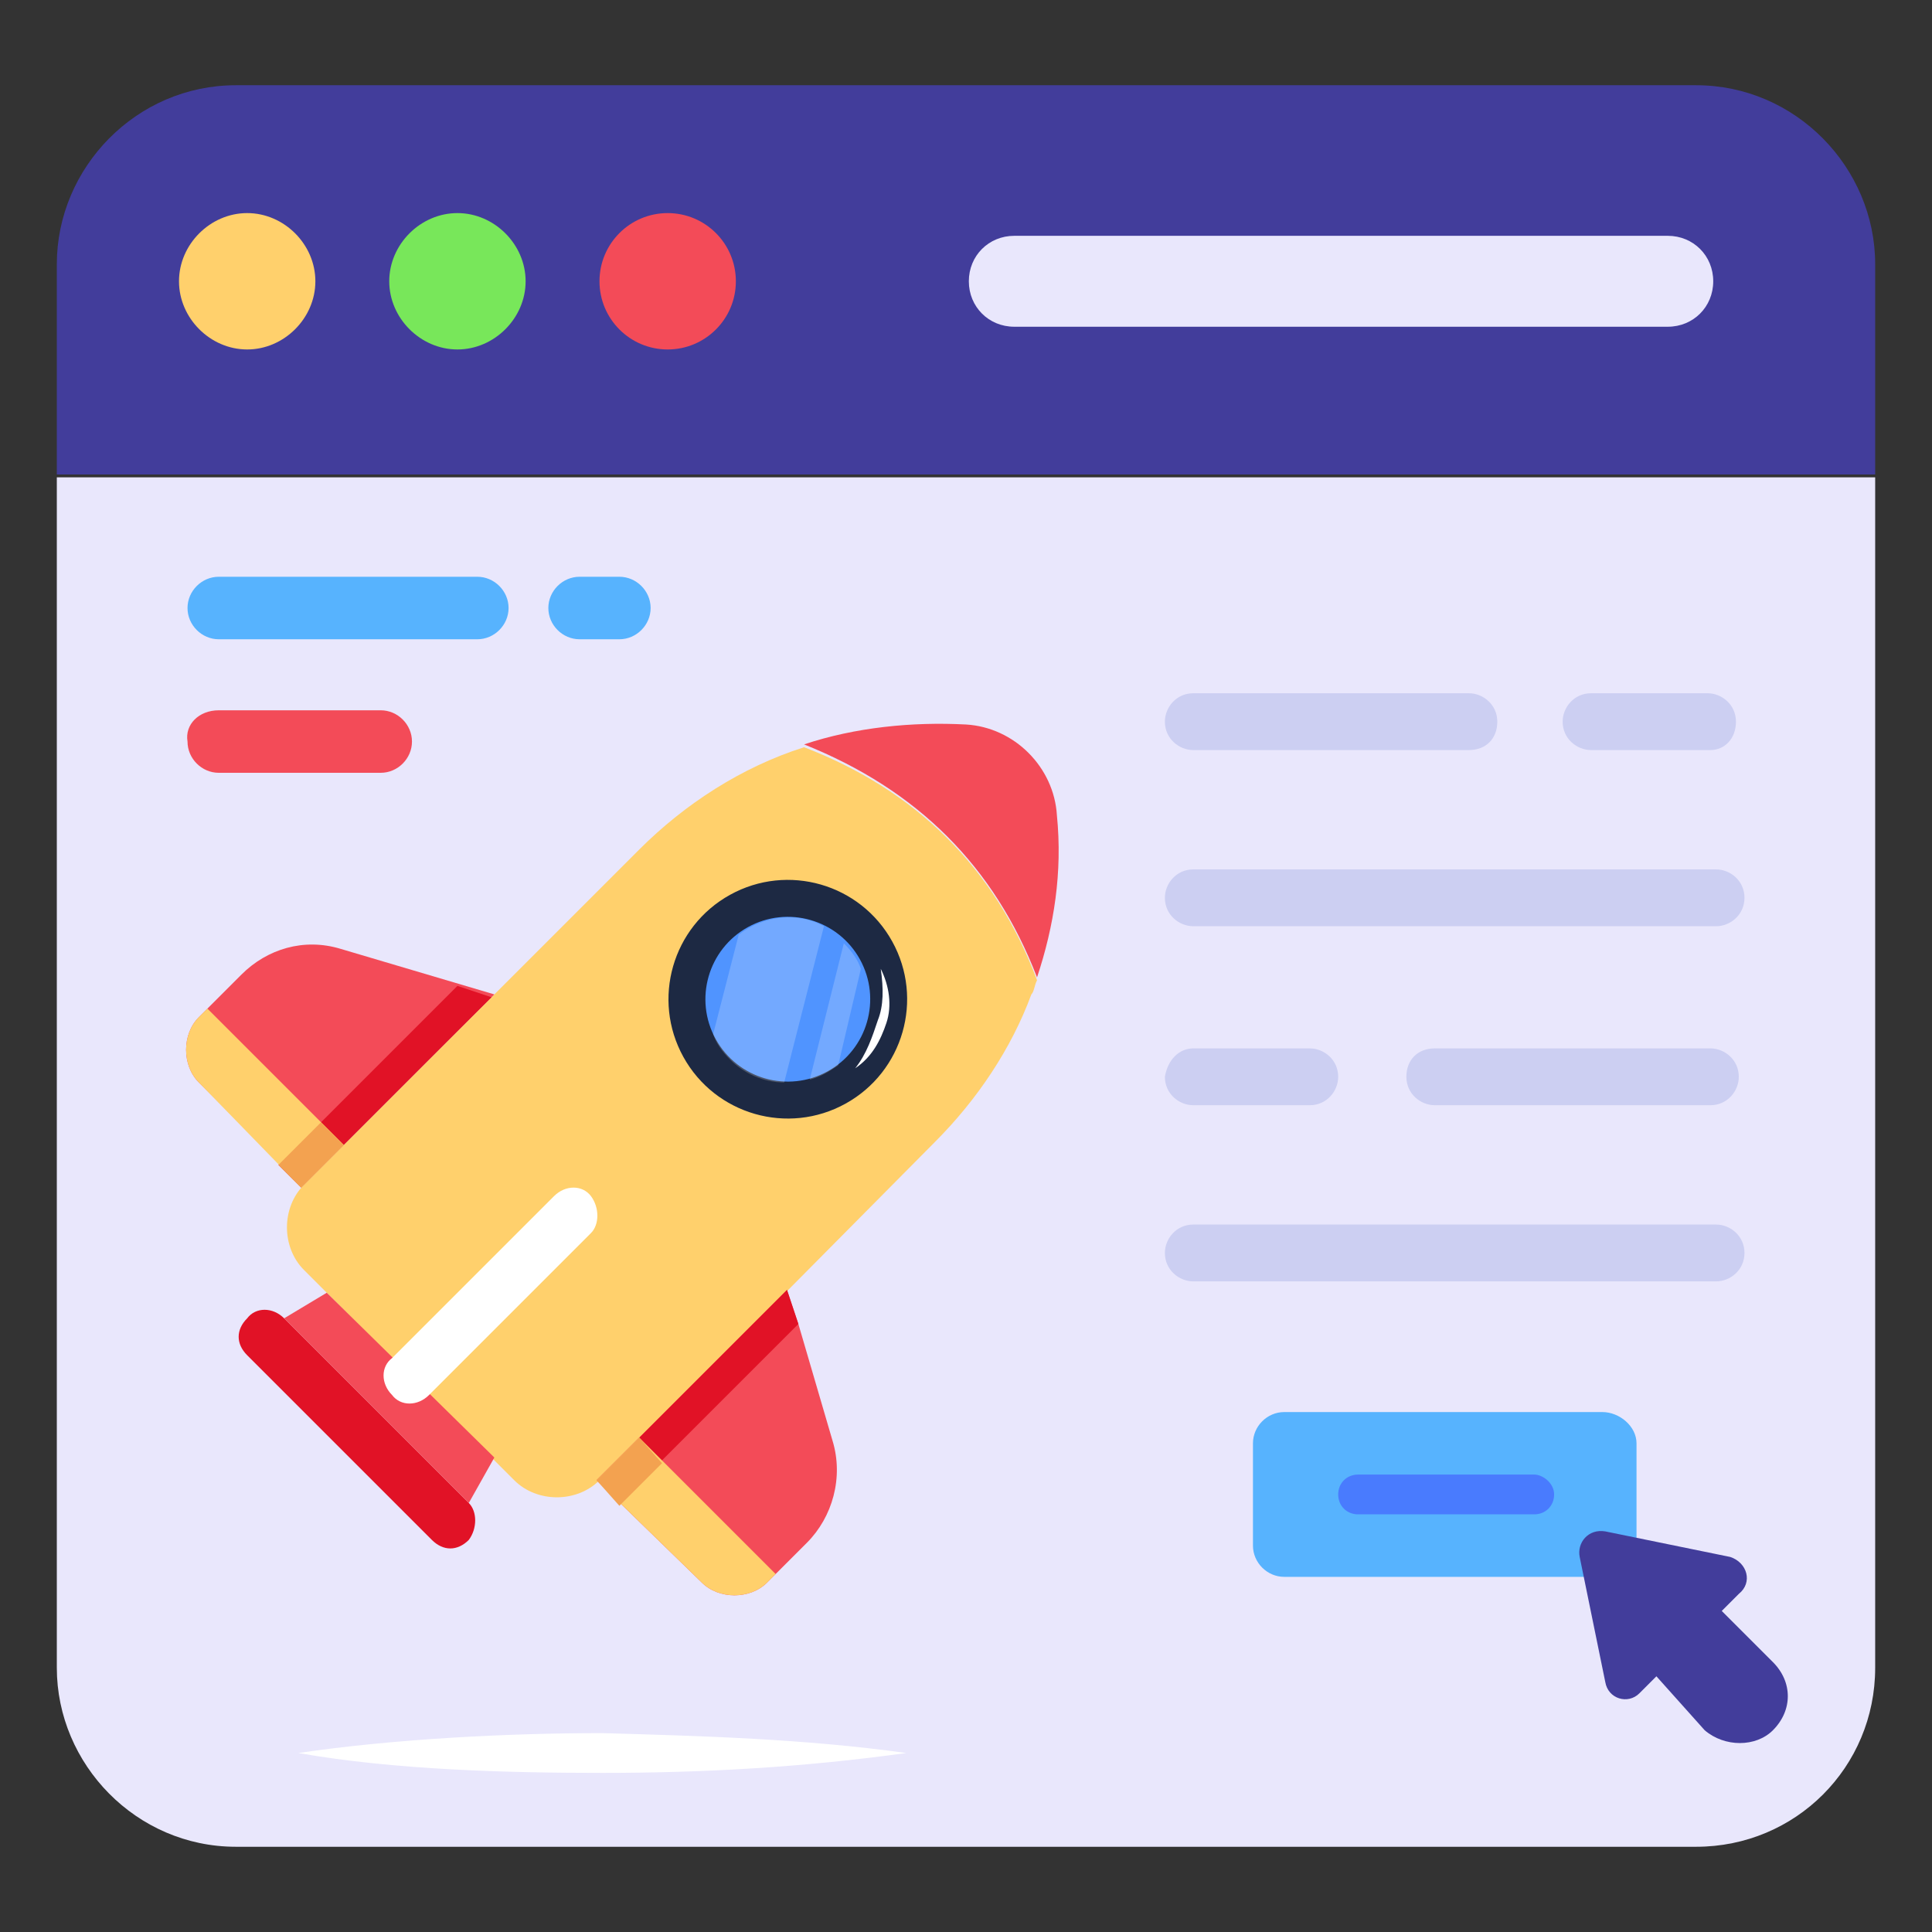 <svg id="Layer_1" enable-background="new 0 0 68 68" height="512" viewBox="0 0 68 68" width="512" xmlns="http://www.w3.org/2000/svg"><rect x="0" y="0" width="68" height="68" fill="#333333" stroke="none"/><g id="_x36_9"><g><path d="m66 16.8v41.9c0 3.5-2.8 6.3-6.3 6.3h-51.4c-3.5 0-6.3-2.9-6.3-6.3v-41.9z" fill="#e9e7fc"/></g><g><path d="m66 16.8v-7.5c0-3.4-2.8-6.3-6.3-6.3h-51.4c-3.5 0-6.3 2.9-6.3 6.3v7.4h64z" fill="#423d9b"/></g><g><path d="m60.3 9.9c0 .9-.7 1.6-1.6 1.6h-23c-.9 0-1.6-.7-1.6-1.6s.7-1.6 1.6-1.6h23c.9 0 1.6.7 1.6 1.6z" fill="#e9e7fc"/></g><g><path d="m11.1 9.9c0 1.3-1.1 2.4-2.4 2.4s-2.4-1.1-2.4-2.4 1.1-2.4 2.4-2.4 2.4 1.1 2.4 2.4z" fill="#ffd06c"/></g><g><path d="m18.5 9.9c0 1.3-1.1 2.4-2.4 2.4s-2.4-1.1-2.4-2.4 1.1-2.4 2.4-2.4 2.4 1.1 2.4 2.4z" fill="#78e75a"/></g><g><circle cx="23.5" cy="9.9" fill="#f34b58" r="2.4"/></g><g><g><g><path d="m22.9 21.4c0 .6-.5 1.1-1.1 1.1h-1.4c-.6 0-1.1-.5-1.1-1.1s.5-1.1 1.1-1.1h1.4c.6 0 1.1.5 1.1 1.1z" fill="#57b3fe"/></g><g><path d="m17.9 21.4c0 .6-.5 1.1-1.1 1.1h-9.1c-.6 0-1.1-.5-1.1-1.1s.5-1.1 1.1-1.1h9.1c.6 0 1.1.5 1.1 1.1z" fill="#57b3fe"/></g><g><path d="m14.5 26.1c0 .6-.5 1.1-1.1 1.1h-5.7c-.6 0-1.1-.5-1.1-1.1-.1-.6.4-1.1 1.1-1.1h5.7c.6 0 1.1.5 1.1 1.1z" fill="#f34b58"/></g></g></g><g><g><path d="m16.5 54.2c-.4.4-.9.4-1.3 0l-6.5-6.5c-.4-.4-.4-.9 0-1.3.3-.4.9-.4 1.3 0l6.5 6.5c.3.3.3.9 0 1.3z" fill="#e11226"/></g><g><path d="m32.9 40.2-11.8 11.9c-.8.8-2.2.8-3 0l-7.4-7.4c-.8-.8-.8-2.2 0-3l11.8-11.8c1.6-1.6 3.6-2.9 5.8-3.6 3.9 1.5 6.7 4.2 8.2 8.2-.1.2-.1.4-.2.5-.7 1.9-1.9 3.7-3.4 5.2z" fill="#ffd06c"/></g><g><path d="m36.5 34.4c.6-1.8.9-3.7.7-5.7-.1-1.7-1.5-3.1-3.2-3.2-1.9-.1-3.9.1-5.7.7 4 1.6 6.7 4.3 8.2 8.2z" fill="#f34b58"/></g><g><path d="m28.4 54.3-1.4 1.4c-.6.6-1.7.6-2.3 0l-3.7-3.6 6.7-6.7.4 1.2 1.2 4.1c.4 1.3 0 2.7-.9 3.6z" fill="#f34b58"/></g><g><path d="m28.1 46.6-6.2 6.2s0 0-.1.1l-.8-.8 6.7-6.7z" fill="#e11226"/></g><g><path d="m27.3 55.4-.3.3c-.6.6-1.7.6-2.3 0l-3.7-3.6 1.5-1.5z" fill="#ffd06c"/></g><g><path d="m17.4 35-5.4-1.6c-1.3-.4-2.6 0-3.5.9l-1.5 1.5c-.6.6-.6 1.7 0 2.3l3.6 3.6z" fill="#f34b58"/></g><g><path d="m16.1 34.7-6.2 6.2s0 0-.1.1l.8.8 6.7-6.7z" fill="#e11226"/></g><g><path d="m17.4 51.3-.9 1.6-6.5-6.5 1.5-.9z" fill="#f34b58"/></g><g><g><ellipse cx="27.7" cy="35.2" fill="#1d2943" rx="4.2" ry="4.2" transform="matrix(.875 -.484 .484 .875 -13.546 17.776)"/></g><g><ellipse cx="27.7" cy="35.2" fill="#5094ff" rx="2.9" ry="2.9" transform="matrix(.875 -.484 .484 .875 -13.546 17.776)"/></g><g><path d="m31 34.1c.3.6.4 1.3.2 1.9s-.5 1.2-1.1 1.6c.4-.5.6-1.1.8-1.7.2-.5.2-1.1.1-1.8z" fill="#fff"/></g><g opacity=".2"><g><path d="m27.6 38.1c-.7 0-1.4-.3-1.9-.8-.3-.3-.5-.6-.6-.9l.9-3.5c.9-.7 2.1-.8 3-.3z" fill="#fff"/></g><g><path d="m29.5 37.5c-.3.2-.6.4-1 .5l1.2-4.8c.3.3.5.6.6.9z" fill="#fff"/></g></g></g><g><path d="m20.8 43.4-5.7 5.7c-.4.4-1 .4-1.3 0-.4-.4-.4-1 0-1.3l5.7-5.7c.4-.4 1-.4 1.3 0s.3 1 0 1.3z" fill="#fff"/></g><g><path d="m12.1 40.3-1.5 1.5-3.6-3.7c-.6-.6-.6-1.7 0-2.3l.3-.3z" fill="#ffd06c"/></g><g><g><path d="m23.3 51.5-1.4 1.4s0 0-.1.1l-.8-.9 1.5-1.5z" fill="#f3a250"/></g></g><g><g><path d="m11.3 39.5-1.4 1.4s0 0-.1.1l.8.8 1.5-1.5z" fill="#f3a250"/></g></g></g><g><path d="m31.9 61.7c-3.6.5-7.1.7-10.7.7-3.3 0-7.3-.1-10.7-.7 3.4-.5 7.4-.7 10.7-.7 3.5.1 7.1.2 10.7.7z" fill="#fff"/></g><g><g><g><g><g><path d="m60.2 26.4h-4.2c-.5 0-1-.4-1-1 0-.5.4-1 1-1h4.1c.5 0 1 .4 1 1s-.4 1-.9 1z" fill="#cccff2"/></g></g><g><g><path d="m51.7 26.4h-9.7c-.5 0-1-.4-1-1 0-.5.4-1 1-1h9.7c.5 0 1 .4 1 1s-.4 1-1 1z" fill="#cccff2"/></g></g></g><g><g><g><path d="m60.4 32.6h-18.4c-.5 0-1-.4-1-1 0-.5.4-1 1-1h18.4c.5 0 1 .4 1 1s-.5 1-1 1z" fill="#cccff2"/></g></g></g><g><g><g><path d="m60.4 45.1h-18.4c-.5 0-1-.4-1-1 0-.5.4-1 1-1h18.4c.5 0 1 .4 1 1s-.5 1-1 1z" fill="#cccff2"/></g></g></g></g><g><g><g><g><path d="m42 36.9h4.1c.5 0 1 .4 1 1 0 .5-.4 1-1 1h-4.1c-.5 0-1-.4-1-1 .1-.6.5-1 1-1z" fill="#cccff2"/></g></g><g><g><path d="m50.5 36.9h9.7c.5 0 1 .4 1 1 0 .5-.4 1-1 1h-9.7c-.5 0-1-.4-1-1s.4-1 1-1z" fill="#cccff2"/></g></g></g></g></g><g><g><path d="m57.6 50.8v3.6c0 .6-.5 1.1-1.1 1.1h-11.3c-.6 0-1.1-.5-1.1-1.1v-3.6c0-.6.5-1.1 1.1-1.1h11.2c.6 0 1.2.5 1.2 1.1z" fill="#57b3fe"/></g><g><path d="m54.7 52.6c0 .4-.3.7-.7.7h-6.2c-.4 0-.7-.3-.7-.7s.3-.7.7-.7h6.2c.3 0 .7.3.7.7z" fill="#497bfe"/></g><g><path d="m61.2 56.1-.6.6 1.8 1.8c.7.7.7 1.7 0 2.4-.6.6-1.7.6-2.4 0l-1.7-1.9-.6.6c-.4.4-1.1.2-1.2-.4l-.9-4.4c-.1-.5.3-1 .9-.9l4.4.9c.6.2.8.9.3 1.3z" fill="#423d9b"/></g></g></g></svg>